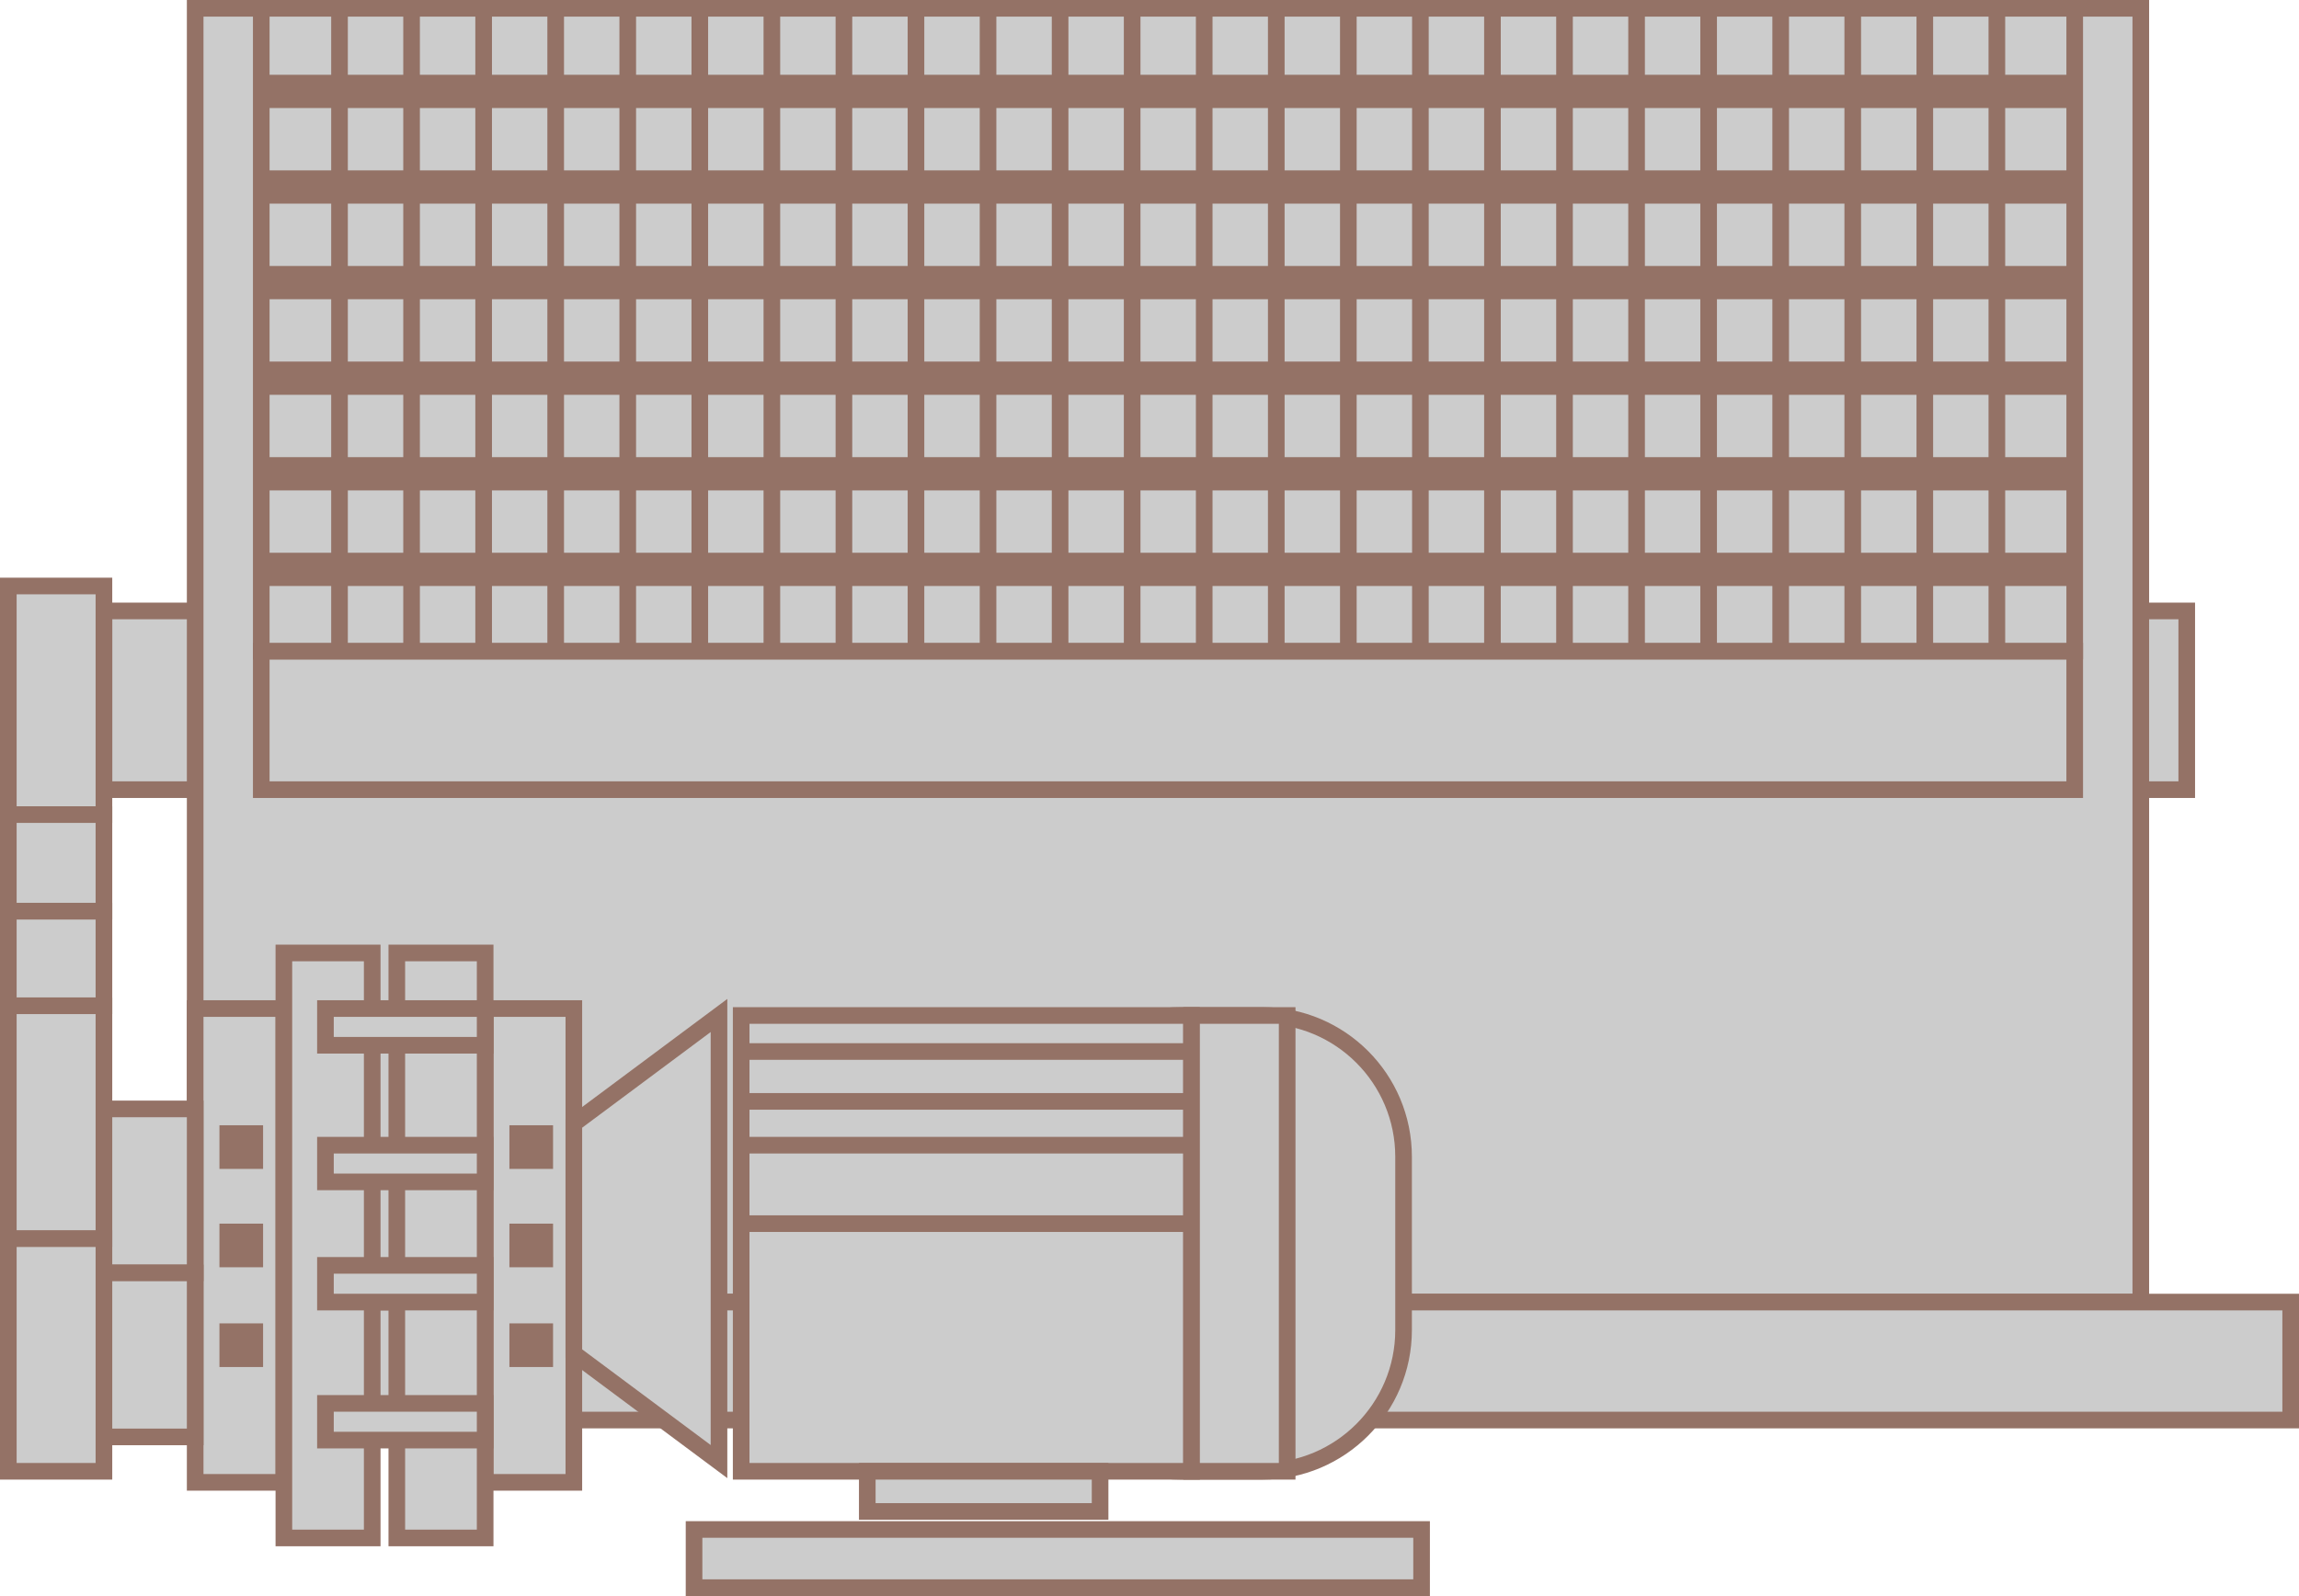 ﻿<?xml version="1.0" encoding="utf-8"?>

<svg version="1.1" id="图层_1" xmlns="http://www.w3.org/2000/svg" xmlns:xlink="http://www.w3.org/1999/xlink" x="0px" y="0px" width="276.501px" height="191.999px" viewBox="0 0 276.501 191.999" enable-background="new 0 0 276.501 191.999" xml:space="preserve">
<g>
	<rect com-has-ani="true" com-name="com_inner" x="12.5" y="73.497" fill="#CCCCCC" stroke="#947266" stroke-width="2" stroke-miterlimit="10" width="250.5" height="21.5" />
	<rect com-has-ani="true" com-name="com_inner" x="23.474" y="1" fill="#CCCCCC" stroke="#947266" stroke-width="2" stroke-miterlimit="10" width="234" height="155.643" />

		<rect com-has-ani="true" com-name="com_inner" x="23.474" y="156.643" fill="#CCCCCC" stroke="#947266" stroke-width="2" stroke-miterlimit="10" width="252.027" height="14.191" />

		<rect com-has-ani="true" com-name="com_inner" x="31.422" y="78.333" fill="#CCCCCC" stroke="#947266" stroke-width="2" stroke-miterlimit="10" width="218.104" height="16.664" />

		<rect com-has-ani="true" com-name="com_inner" x="31.422" y="1" fill="#CCCCCC" stroke="#947266" stroke-width="2" stroke-miterlimit="10" width="218.104" height="77.333" />
	<g>
		<line fill="#CCCCCC" stroke="#947266" stroke-width="2" stroke-miterlimit="10" x1="40.833" y1="1" x2="40.833" y2="77.664" />
		<line fill="#CCCCCC" stroke="#947266" stroke-width="2" stroke-miterlimit="10" x1="49.5" y1="1" x2="49.5" y2="77.664" />
		<line fill="#CCCCCC" stroke="#947266" stroke-width="2" stroke-miterlimit="10" x1="58.167" y1="1" x2="58.167" y2="77.664" />
		<line fill="#CCCCCC" stroke="#947266" stroke-width="2" stroke-miterlimit="10" x1="66.833" y1="1" x2="66.833" y2="77.664" />
		<line fill="#CCCCCC" stroke="#947266" stroke-width="2" stroke-miterlimit="10" x1="75.499" y1="1" x2="75.499" y2="77.664" />
		<line fill="#CCCCCC" stroke="#947266" stroke-width="2" stroke-miterlimit="10" x1="84.166" y1="1" x2="84.166" y2="77.664" />
		<line fill="#CCCCCC" stroke="#947266" stroke-width="2" stroke-miterlimit="10" x1="92.833" y1="1" x2="92.833" y2="77.664" />
		<line fill="#CCCCCC" stroke="#947266" stroke-width="2" stroke-miterlimit="10" x1="101.499" y1="1" x2="101.499" y2="77.664" />
		<line fill="#CCCCCC" stroke="#947266" stroke-width="2" stroke-miterlimit="10" x1="110.165" y1="1" x2="110.165" y2="77.664" />
		<line fill="#CCCCCC" stroke="#947266" stroke-width="2" stroke-miterlimit="10" x1="118.832" y1="1" x2="118.832" y2="77.664" />
		<line fill="#CCCCCC" stroke="#947266" stroke-width="2" stroke-miterlimit="10" x1="127.499" y1="1" x2="127.499" y2="77.664" />
		<line fill="#CCCCCC" stroke="#947266" stroke-width="2" stroke-miterlimit="10" x1="136.165" y1="1" x2="136.165" y2="77.664" />
		<line fill="#CCCCCC" stroke="#947266" stroke-width="2" stroke-miterlimit="10" x1="144.831" y1="1" x2="144.831" y2="77.664" />
		<line fill="#CCCCCC" stroke="#947266" stroke-width="2" stroke-miterlimit="10" x1="153.498" y1="1" x2="153.498" y2="77.664" />
		<line fill="#CCCCCC" stroke="#947266" stroke-width="2" stroke-miterlimit="10" x1="162.165" y1="1" x2="162.165" y2="77.664" />
		<line fill="#CCCCCC" stroke="#947266" stroke-width="2" stroke-miterlimit="10" x1="170.831" y1="1" x2="170.831" y2="77.664" />
		<line fill="#CCCCCC" stroke="#947266" stroke-width="2" stroke-miterlimit="10" x1="179.497" y1="1" x2="179.497" y2="77.664" />
		<line fill="#CCCCCC" stroke="#947266" stroke-width="2" stroke-miterlimit="10" x1="188.164" y1="1" x2="188.164" y2="77.664" />
		<line fill="#CCCCCC" stroke="#947266" stroke-width="2" stroke-miterlimit="10" x1="196.831" y1="1" x2="196.831" y2="77.664" />
		<line fill="#CCCCCC" stroke="#947266" stroke-width="2" stroke-miterlimit="10" x1="205.497" y1="1" x2="205.497" y2="77.664" />
		<line fill="#CCCCCC" stroke="#947266" stroke-width="2" stroke-miterlimit="10" x1="214.163" y1="1" x2="214.163" y2="77.664" />
		<line fill="#CCCCCC" stroke="#947266" stroke-width="2" stroke-miterlimit="10" x1="222.83" y1="1" x2="222.83" y2="77.664" />
		<line fill="#CCCCCC" stroke="#947266" stroke-width="2" stroke-miterlimit="10" x1="231.497" y1="1" x2="231.497" y2="77.664" />
		<line fill="#CCCCCC" stroke="#947266" stroke-width="2" stroke-miterlimit="10" x1="240.163" y1="1" x2="240.163" y2="77.664" />

			<line fill="#CCCCCC" stroke="#947266" stroke-width="4" stroke-miterlimit="10" x1="31.422" y1="10.997" x2="249.526" y2="10.997" />

			<line fill="#CCCCCC" stroke="#947266" stroke-width="4" stroke-miterlimit="10" x1="31.422" y1="22.497" x2="249.526" y2="22.497" />

			<line fill="#CCCCCC" stroke="#947266" stroke-width="4" stroke-miterlimit="10" x1="31.422" y1="33.997" x2="249.526" y2="33.997" />

			<line fill="#CCCCCC" stroke="#947266" stroke-width="4" stroke-miterlimit="10" x1="31.422" y1="45.497" x2="249.526" y2="45.497" />

			<line fill="#CCCCCC" stroke="#947266" stroke-width="4" stroke-miterlimit="10" x1="31.422" y1="56.997" x2="249.526" y2="56.997" />

			<line fill="#CCCCCC" stroke="#947266" stroke-width="4" stroke-miterlimit="10" x1="31.422" y1="68.497" x2="249.526" y2="68.497" />
	</g>
	<rect com-has-ani="true" com-name="com_inner" x="1" y="70.497" fill="#CCCCCC" stroke="#947266" stroke-width="2" stroke-miterlimit="10" width="11.5" height="27.5" />
	<rect com-has-ani="true" com-name="com_inner" x="1" y="97.997" fill="#CCCCCC" stroke="#947266" stroke-width="2" stroke-miterlimit="10" width="11.5" height="11.627" />
	<rect com-has-ani="true" com-name="com_inner" x="1" y="109.624" fill="#CCCCCC" stroke="#947266" stroke-width="2" stroke-miterlimit="10" width="11.5" height="11.373" />

		<rect com-has-ani="true" com-name="com_inner" x="23.474" y="121.331" fill="#CCCCCC" stroke="#947266" stroke-width="2" stroke-miterlimit="10" width="10.667" height="57" />
	<rect com-has-ani="true" com-name="com_inner" x="26.391" y="135.372" fill="#947266" width="5.25" height="5.25" />
	<rect com-has-ani="true" com-name="com_inner" x="26.391" y="147.206" fill="#947266" width="5.25" height="5.25" />
	<rect com-has-ani="true" com-name="com_inner" x="26.391" y="159.206" fill="#947266" width="5.25" height="5.25" />

		<rect com-has-ani="true" com-name="com_inner" x="58.349" y="121.331" fill="#CCCCCC" stroke="#947266" stroke-width="2" stroke-miterlimit="10" width="10.667" height="57" />
	<rect com-has-ani="true" com-name="com_inner" x="61.266" y="135.372" fill="#947266" width="5.25" height="5.25" />
	<rect com-has-ani="true" com-name="com_inner" x="61.266" y="147.206" fill="#947266" width="5.25" height="5.25" />
	<rect com-has-ani="true" com-name="com_inner" x="61.266" y="159.206" fill="#947266" width="5.25" height="5.25" />

		<rect com-has-ani="true" com-name="com_inner" x="34.141" y="114.643" fill="#CCCCCC" stroke="#947266" stroke-width="2" stroke-miterlimit="10" width="10.625" height="70.375" />

		<rect com-has-ani="true" com-name="com_inner" x="47.724" y="114.643" fill="#CCCCCC" stroke="#947266" stroke-width="2" stroke-miterlimit="10" width="10.625" height="70.375" />

		<rect com-has-ani="true" com-name="com_inner" x="39.141" y="121.331" fill="#CCCCCC" stroke="#947266" stroke-width="2" stroke-miterlimit="10" width="19.208" height="4.416" />

		<rect com-has-ani="true" com-name="com_inner" x="39.141" y="168.831" fill="#CCCCCC" stroke="#947266" stroke-width="2" stroke-miterlimit="10" width="19.208" height="4.416" />

		<rect com-has-ani="true" com-name="com_inner" x="39.141" y="152.227" fill="#CCCCCC" stroke="#947266" stroke-width="2" stroke-miterlimit="10" width="19.208" height="4.416" />

		<rect com-has-ani="true" com-name="com_inner" x="39.141" y="137.768" fill="#CCCCCC" stroke="#947266" stroke-width="2" stroke-miterlimit="10" width="19.208" height="4.416" />
	<polygon com-has-ani="true" com-name="com_inner" fill="#CCCCCC" stroke="#947266" stroke-width="2" stroke-miterlimit="10" points="69.016,162.831 86.474,175.831 &#xD;&#xA;		86.474,122.165 69.016,135.165 	" />
	<path com-has-ani="true" com-name="com_inner" fill="#CCCCCC" stroke="#947266" stroke-width="2" stroke-miterlimit="10" d="M168.808,159.999c0,9.389-7.611,17-17,17h-9.834&#xD;&#xA;		c-9.389,0-17-7.611-17-17v-20.834c0-9.389,7.611-17,17-17h9.834c9.389,0,17,7.611,17,17V159.999z" />

		<rect com-has-ani="true" com-name="com_inner" x="89.141" y="122.165" fill="#CCCCCC" stroke="#947266" stroke-width="2" stroke-miterlimit="10" width="54.167" height="54.834" />

		<line fill="#CCCCCC" stroke="#947266" stroke-width="2" stroke-miterlimit="10" x1="89.141" y1="126.499" x2="143.308" y2="126.499" />

		<line fill="#CCCCCC" stroke="#947266" stroke-width="2" stroke-miterlimit="10" x1="89.141" y1="132.499" x2="143.308" y2="132.499" />

		<line fill="#CCCCCC" stroke="#947266" stroke-width="2" stroke-miterlimit="10" x1="89.141" y1="137.768" x2="143.308" y2="137.768" />

		<line fill="#CCCCCC" stroke="#947266" stroke-width="2" stroke-miterlimit="10" x1="89.141" y1="147.206" x2="143.308" y2="147.206" />

		<rect com-has-ani="true" com-name="com_inner" x="143.308" y="122.165" fill="#CCCCCC" stroke="#947266" stroke-width="2" stroke-miterlimit="10" width="11.5" height="54.834" />

		<rect com-has-ani="true" com-name="com_inner" x="104.308" y="176.999" fill="#CCCCCC" stroke="#947266" stroke-width="2" stroke-miterlimit="10" width="28" height="4.832" />
	<rect com-has-ani="true" com-name="com_inner" x="83.474" y="183.999" fill="#CCCCCC" stroke="#947266" stroke-width="2" stroke-miterlimit="10" width="87.5" height="7" />

		<rect com-has-ani="true" com-name="com_inner" x="4" y="133.405" fill="#CCCCCC" stroke="#947266" stroke-width="2" stroke-miterlimit="10" width="19.474" height="19.729" />

		<rect com-has-ani="true" com-name="com_inner" x="4" y="153.133" fill="#CCCCCC" stroke="#947266" stroke-width="2" stroke-miterlimit="10" width="19.474" height="19.729" />
	<rect com-has-ani="true" com-name="com_inner" x="1" y="148.997" fill="#CCCCCC" stroke="#947266" stroke-width="2" stroke-miterlimit="10" width="11.5" height="28.002" />
	<rect com-has-ani="true" com-name="com_inner" x="1" y="120.997" fill="#CCCCCC" stroke="#947266" stroke-width="2" stroke-miterlimit="10" width="11.5" height="28" />
</g>
</svg>
